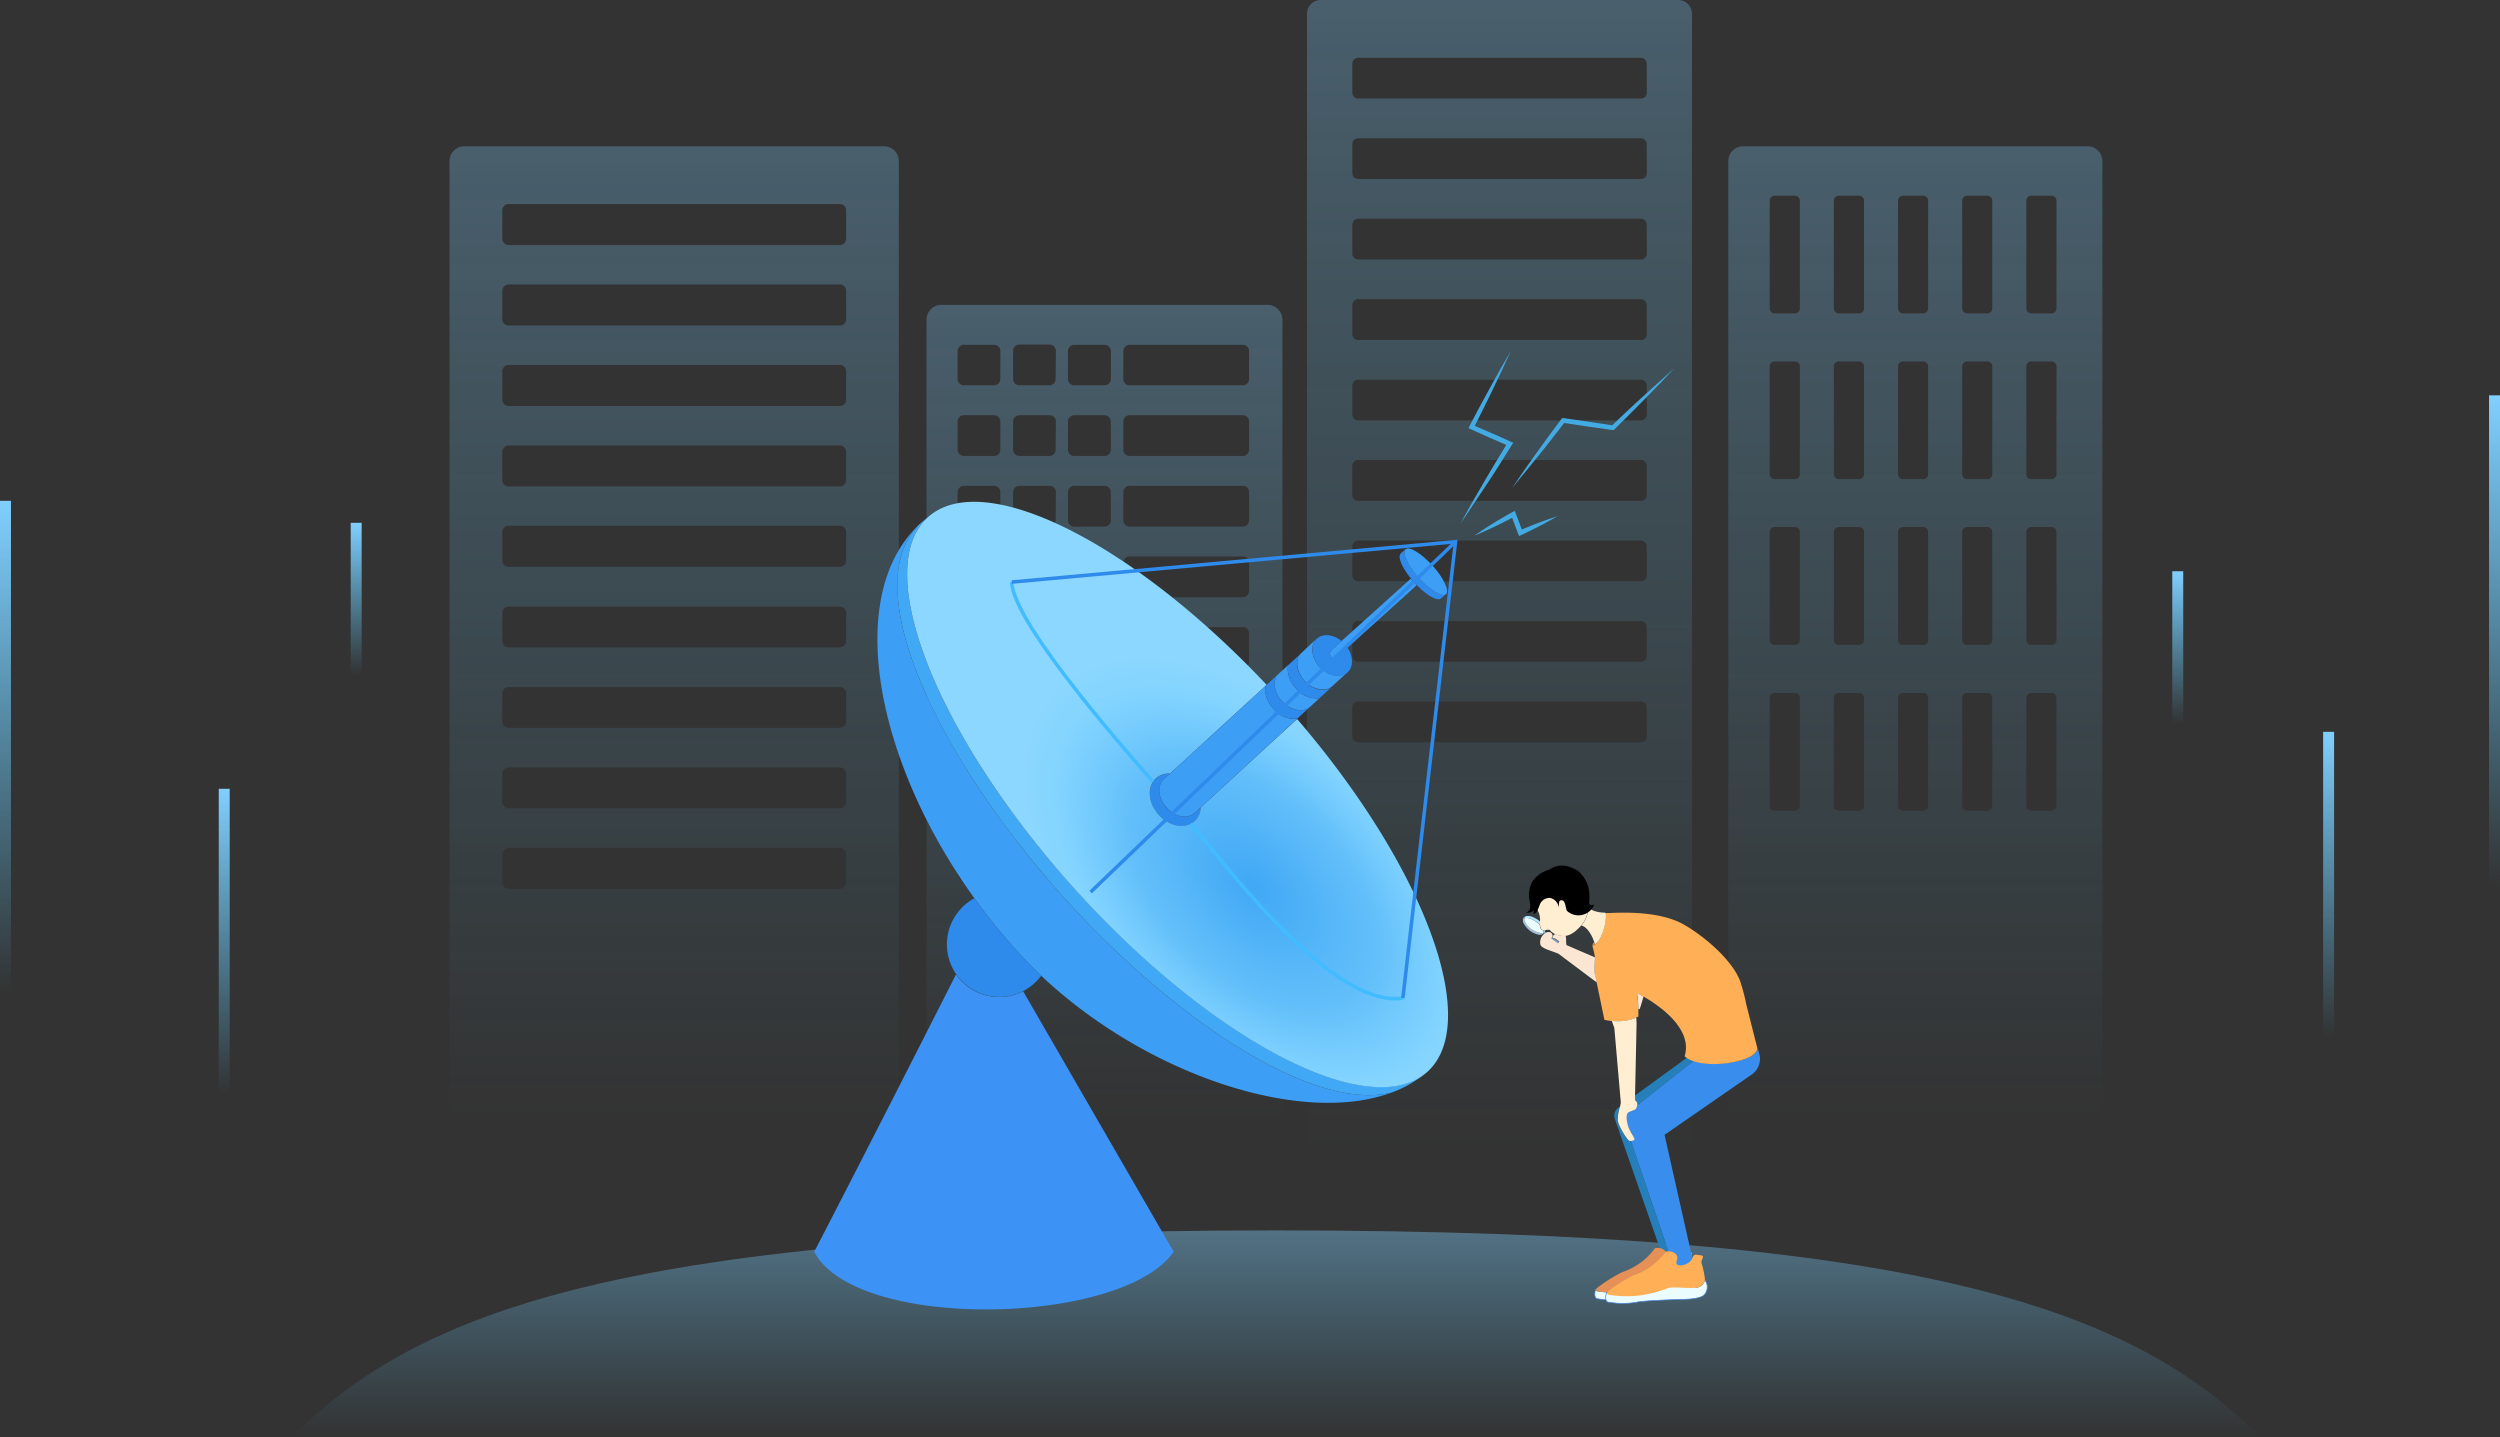 <svg xmlns="http://www.w3.org/2000/svg" xmlns:xlink="http://www.w3.org/1999/xlink" viewBox="0 0 456.01 262.12"><rect x="0" y="0" width="456.01" height="262.12" fill="#333333" stroke="none"/><defs><style>.cls-1,.cls-18,.cls-19,.cls-2,.cls-24,.cls-3,.cls-4,.cls-5,.cls-6{fill:none;stroke-miterlimit:10;}.cls-1,.cls-2,.cls-3,.cls-4,.cls-5,.cls-6{stroke-width:2px;}.cls-1{stroke:url(#未命名的渐变_26);}.cls-2{stroke:url(#未命名的渐变_26-2);}.cls-3{stroke:url(#未命名的渐变_26-3);}.cls-4{stroke:url(#未命名的渐变_26-4);}.cls-5{stroke:url(#未命名的渐变_26-5);}.cls-6{stroke:url(#未命名的渐变_26-6);}.cls-10,.cls-11,.cls-12,.cls-7,.cls-9{opacity:0.4;}.cls-7{fill:url(#未命名的渐变_26-7);}.cls-8{opacity:0.7;}.cls-9{fill:url(#未命名的渐变_26-8);}.cls-10{fill:url(#未命名的渐变_26-9);}.cls-11{fill:url(#未命名的渐变_26-10);}.cls-12{fill:url(#未命名的渐变_26-11);}.cls-13{fill:#2e8aeb;}.cls-14{fill:#3d9ef5;}.cls-15{fill:#3d92f5;}.cls-16{fill:#40a8f5;}.cls-17{fill:url(#未命名的渐变_22);}.cls-18{stroke:#41bcff;}.cls-18,.cls-19{stroke-width:0.65px;}.cls-19{stroke:#2e8aeb;}.cls-20{fill:#43abe4;}.cls-21{fill:#257fba;}.cls-22{fill:#ebfcff;}.cls-23{fill:#e49056;}.cls-24{stroke:#4986d9;stroke-width:0.13px;}.cls-25{fill:#7798b9;}.cls-26{fill:#a4c0d9;}.cls-27{fill:#b0e7ff;}.cls-28{fill:#398eed;}.cls-29{fill:#ffb056;}.cls-30{fill:#ffeed2;}.cls-31{fill:#fae6d2;}</style><linearGradient id="未命名的渐变_26" x1="1" y1="91.35" x2="1" y2="181.12" gradientUnits="userSpaceOnUse"><stop offset="0" stop-color="#81cfff"/><stop offset="1" stop-color="#5ecfff" stop-opacity="0"/></linearGradient><linearGradient id="未命名的渐变_26-2" x1="455.01" y1="72.11" x2="455.01" y2="161.88" xlink:href="#未命名的渐变_26"/><linearGradient id="未命名的渐变_26-3" x1="40.9" y1="143.88" x2="40.9" y2="199.51" xlink:href="#未命名的渐变_26"/><linearGradient id="未命名的渐变_26-4" x1="64.97" y1="95.36" x2="64.97" y2="123.17" xlink:href="#未命名的渐变_26"/><linearGradient id="未命名的渐变_26-5" x1="397.23" y1="104.2" x2="397.23" y2="132.02" xlink:href="#未命名的渐变_26"/><linearGradient id="未命名的渐变_26-6" x1="424.75" y1="133.49" x2="424.75" y2="189.13" xlink:href="#未命名的渐变_26"/><linearGradient id="未命名的渐变_26-7" x1="232.75" y1="224.43" x2="232.75" y2="262.12" xlink:href="#未命名的渐变_26"/><linearGradient id="未命名的渐变_26-8" x1="349.36" y1="26.68" x2="349.36" y2="204.03" xlink:href="#未命名的渐变_26"/><linearGradient id="未命名的渐变_26-9" x1="201.45" y1="55.61" x2="201.45" y2="204.03" xlink:href="#未命名的渐变_26"/><linearGradient id="未命名的渐变_26-10" x1="122.98" y1="26.68" x2="122.98" y2="204.03" xlink:href="#未命名的渐变_26"/><linearGradient id="未命名的渐变_26-11" x1="273.51" y1="0" x2="273.51" y2="209.54" xlink:href="#未命名的渐变_26"/><radialGradient id="未命名的渐变_22" cx="5011.56" cy="147.67" r="51.4" gradientTransform="matrix(0.71, 0.71, 0.42, -0.42, -3391.77, -3334.63)" gradientUnits="userSpaceOnUse"><stop offset="0" stop-color="#40a8f5"/><stop offset="0.53" stop-color="#63bffa"/><stop offset="0.83" stop-color="#82d4ff"/><stop offset="1" stop-color="#8cd7ff"/></radialGradient></defs><title>网络异常</title><g id="图层_2" data-name="图层 2"><g id="图层_1-2" data-name="图层 1"><line class="cls-1" x1="1" y1="91.35" x2="1" y2="181.12"/><line class="cls-2" x1="455.01" y1="72.11" x2="455.01" y2="161.88"/><line class="cls-3" x1="40.9" y1="143.88" x2="40.9" y2="199.51"/><line class="cls-4" x1="64.97" y1="95.36" x2="64.97" y2="123.17"/><line class="cls-5" x1="397.23" y1="104.2" x2="397.23" y2="132.02"/><line class="cls-6" x1="424.75" y1="133.49" x2="424.75" y2="189.13"/><path class="cls-7" d="M412.28,262.12c-23-23-61-37.69-179.53-37.69S76.24,239.1,53.21,262.12Z"/><g class="cls-8"><path class="cls-9" d="M380.66,26.68H318.07a2.71,2.71,0,0,0-2.82,2.59V201.44a2.71,2.71,0,0,0,2.82,2.59h62.59a2.72,2.72,0,0,0,2.82-2.59V29.27A2.72,2.72,0,0,0,380.66,26.68ZM328.3,147a.9.9,0,0,1-.95.87h-3.6a.9.9,0,0,1-.95-.87V127.27a.91.91,0,0,1,.95-.87h3.6a.91.91,0,0,1,.95.87Zm0-30.23a.91.91,0,0,1-.95.87h-3.6a.91.91,0,0,1-.95-.87V97a.91.91,0,0,1,.95-.87h3.6a.91.91,0,0,1,.95.87Zm0-30.24a.91.91,0,0,1-.95.87h-3.6a.91.91,0,0,1-.95-.87V66.8a.91.91,0,0,1,.95-.87h3.6a.91.91,0,0,1,.95.87Zm0-30.24a.91.91,0,0,1-.95.87h-3.6a.91.91,0,0,1-.95-.87V36.56a.91.91,0,0,1,.95-.87h3.6a.91.91,0,0,1,.95.87ZM340,147a.9.9,0,0,1-.94.87h-3.61a.91.91,0,0,1-.95-.87V127.27a.92.92,0,0,1,.95-.87h3.61a.91.91,0,0,1,.94.87Zm0-30.23a.91.91,0,0,1-.94.87h-3.61a.92.92,0,0,1-.95-.87V97a.92.92,0,0,1,.95-.87h3.61A.91.91,0,0,1,340,97Zm0-30.24a.91.91,0,0,1-.94.87h-3.61a.92.92,0,0,1-.95-.87V66.8a.92.92,0,0,1,.95-.87h3.61a.91.91,0,0,1,.94.87Zm0-30.24a.91.91,0,0,1-.94.87h-3.61a.92.92,0,0,1-.95-.87V36.56a.92.92,0,0,1,.95-.87h3.61a.91.91,0,0,1,.94.87ZM351.7,147a.9.9,0,0,1-.94.87h-3.61a.9.9,0,0,1-.94-.87V127.27a.91.91,0,0,1,.94-.87h3.61a.91.91,0,0,1,.94.87Zm0-30.23a.91.91,0,0,1-.94.87h-3.61a.91.91,0,0,1-.94-.87V97a.91.91,0,0,1,.94-.87h3.61a.91.91,0,0,1,.94.87Zm0-30.24a.91.91,0,0,1-.94.87h-3.61a.91.91,0,0,1-.94-.87V66.8a.91.91,0,0,1,.94-.87h3.61a.91.91,0,0,1,.94.87Zm0-30.24a.91.91,0,0,1-.94.87h-3.61a.91.91,0,0,1-.94-.87V36.56a.91.91,0,0,1,.94-.87h3.61a.91.91,0,0,1,.94.87ZM363.4,147a.9.9,0,0,1-.94.87h-3.61a.9.9,0,0,1-.94-.87V127.27a.91.91,0,0,1,.94-.87h3.61a.91.91,0,0,1,.94.87Zm0-30.23a.91.91,0,0,1-.94.87h-3.61a.91.91,0,0,1-.94-.87V97a.91.91,0,0,1,.94-.87h3.61a.91.91,0,0,1,.94.87Zm0-30.24a.91.91,0,0,1-.94.87h-3.61a.91.91,0,0,1-.94-.87V66.8a.91.91,0,0,1,.94-.87h3.61a.91.91,0,0,1,.94.87Zm0-30.24a.91.91,0,0,1-.94.87h-3.61a.91.91,0,0,1-.94-.87V36.56a.91.91,0,0,1,.94-.87h3.61a.91.91,0,0,1,.94.87ZM375.11,147a.91.91,0,0,1-.95.87h-3.61a.9.9,0,0,1-.94-.87V127.27a.91.91,0,0,1,.94-.87h3.61a.92.92,0,0,1,.95.87Zm0-30.23a.92.92,0,0,1-.95.87h-3.61a.91.91,0,0,1-.94-.87V97a.91.91,0,0,1,.94-.87h3.61a.92.92,0,0,1,.95.87Zm0-30.24a.92.92,0,0,1-.95.87h-3.61a.91.91,0,0,1-.94-.87V66.8a.91.91,0,0,1,.94-.87h3.61a.92.92,0,0,1,.95.87Zm0-30.24a.92.92,0,0,1-.95.87h-3.61a.91.91,0,0,1-.94-.87V36.56a.91.91,0,0,1,.94-.87h3.61a.92.92,0,0,1,.95.87Z"/><path class="cls-10" d="M231.1,55.61H171.8A2.71,2.71,0,0,0,169,58.2V201.44A2.71,2.71,0,0,0,171.8,204h59.3a2.71,2.71,0,0,0,2.82-2.59V58.2A2.71,2.71,0,0,0,231.1,55.61ZM182.47,159.37a1.16,1.16,0,0,1-1.2,1.11h-5.4a1.16,1.16,0,0,1-1.2-1.11v-5.22a1.15,1.15,0,0,1,1.2-1.1h5.4a1.15,1.15,0,0,1,1.2,1.1Zm0-12.88a1.15,1.15,0,0,1-1.2,1.1h-5.4a1.15,1.15,0,0,1-1.2-1.1v-5.22a1.16,1.16,0,0,1,1.2-1.11h5.4a1.16,1.16,0,0,1,1.2,1.11Zm0-12.89a1.16,1.16,0,0,1-1.2,1.11h-5.4a1.16,1.16,0,0,1-1.2-1.11v-5.22a1.15,1.15,0,0,1,1.2-1.1h5.4a1.15,1.15,0,0,1,1.2,1.1Zm0-12.88a1.15,1.15,0,0,1-1.2,1.1h-5.4a1.15,1.15,0,0,1-1.2-1.1V115.5a1.16,1.16,0,0,1,1.2-1.11h5.4a1.16,1.16,0,0,1,1.2,1.11Zm0-12.89a1.16,1.16,0,0,1-1.2,1.11h-5.4a1.16,1.16,0,0,1-1.2-1.11v-5.21a1.15,1.15,0,0,1,1.2-1.11h5.4a1.15,1.15,0,0,1,1.2,1.11Zm0-12.88a1.15,1.15,0,0,1-1.2,1.1h-5.4a1.15,1.15,0,0,1-1.2-1.1V89.73a1.16,1.16,0,0,1,1.2-1.11h5.4a1.16,1.16,0,0,1,1.2,1.11Zm0-12.89a1.16,1.16,0,0,1-1.2,1.11h-5.4a1.16,1.16,0,0,1-1.2-1.11V76.85a1.15,1.15,0,0,1,1.2-1.11h5.4a1.15,1.15,0,0,1,1.2,1.11Zm0-12.88a1.15,1.15,0,0,1-1.2,1.1h-5.4a1.15,1.15,0,0,1-1.2-1.1V64a1.16,1.16,0,0,1,1.2-1.11h5.4a1.16,1.16,0,0,1,1.2,1.11Zm10.08,90.19a1.16,1.16,0,0,1-1.2,1.11H186a1.16,1.16,0,0,1-1.21-1.11v-5.22a1.16,1.16,0,0,1,1.21-1.1h5.4a1.15,1.15,0,0,1,1.2,1.1Zm0-12.88a1.15,1.15,0,0,1-1.2,1.1H186a1.16,1.16,0,0,1-1.21-1.1v-5.22a1.16,1.16,0,0,1,1.21-1.11h5.4a1.16,1.16,0,0,1,1.2,1.11Zm0-12.89a1.16,1.16,0,0,1-1.2,1.11H186a1.16,1.16,0,0,1-1.21-1.11v-5.22a1.16,1.16,0,0,1,1.21-1.1h5.4a1.15,1.15,0,0,1,1.2,1.1Zm0-12.88a1.15,1.15,0,0,1-1.2,1.1H186a1.16,1.16,0,0,1-1.21-1.1V115.5a1.16,1.16,0,0,1,1.21-1.11h5.4a1.16,1.16,0,0,1,1.2,1.11Zm0-12.89a1.16,1.16,0,0,1-1.2,1.11H186a1.16,1.16,0,0,1-1.21-1.11v-5.21a1.16,1.16,0,0,1,1.21-1.11h5.4a1.15,1.15,0,0,1,1.2,1.11Zm0-12.88a1.15,1.15,0,0,1-1.2,1.1H186a1.16,1.16,0,0,1-1.21-1.1V89.73A1.16,1.16,0,0,1,186,88.62h5.4a1.16,1.16,0,0,1,1.2,1.11Zm0-12.89a1.16,1.16,0,0,1-1.2,1.11H186a1.16,1.16,0,0,1-1.21-1.11V76.85A1.16,1.16,0,0,1,186,75.74h5.4a1.15,1.15,0,0,1,1.2,1.11Zm0-12.88a1.15,1.15,0,0,1-1.2,1.1H186a1.16,1.16,0,0,1-1.21-1.1V64A1.16,1.16,0,0,1,186,62.85h5.4a1.16,1.16,0,0,1,1.2,1.11Zm10.08,90.19a1.16,1.16,0,0,1-1.21,1.11H196a1.16,1.16,0,0,1-1.2-1.11v-5.22a1.15,1.15,0,0,1,1.2-1.1h5.4a1.16,1.16,0,0,1,1.21,1.1Zm0-12.88a1.16,1.16,0,0,1-1.21,1.1H196a1.15,1.15,0,0,1-1.2-1.1v-5.22a1.16,1.16,0,0,1,1.2-1.11h5.4a1.16,1.16,0,0,1,1.21,1.11Zm0-12.89a1.16,1.16,0,0,1-1.21,1.11H196a1.16,1.16,0,0,1-1.2-1.11v-5.22a1.15,1.15,0,0,1,1.2-1.1h5.4a1.16,1.16,0,0,1,1.21,1.1Zm0-12.88a1.16,1.16,0,0,1-1.21,1.1H196a1.15,1.15,0,0,1-1.2-1.1V115.5a1.16,1.16,0,0,1,1.2-1.11h5.4a1.16,1.16,0,0,1,1.21,1.11Zm0-12.89a1.16,1.16,0,0,1-1.21,1.11H196a1.16,1.16,0,0,1-1.2-1.11v-5.21a1.15,1.15,0,0,1,1.2-1.11h5.4a1.16,1.16,0,0,1,1.21,1.11Zm0-12.88a1.16,1.16,0,0,1-1.21,1.1H196a1.15,1.15,0,0,1-1.2-1.1V89.73a1.16,1.16,0,0,1,1.2-1.11h5.4a1.16,1.16,0,0,1,1.21,1.11Zm0-12.89a1.16,1.16,0,0,1-1.21,1.11H196a1.16,1.16,0,0,1-1.2-1.11V76.85a1.15,1.15,0,0,1,1.2-1.11h5.4a1.16,1.16,0,0,1,1.21,1.11Zm0-12.88a1.16,1.16,0,0,1-1.21,1.1H196a1.15,1.15,0,0,1-1.2-1.1V64a1.16,1.16,0,0,1,1.2-1.11h5.4A1.16,1.16,0,0,1,202.63,64Zm25.21,90.19a1.16,1.16,0,0,1-1.2,1.11H206.1a1.16,1.16,0,0,1-1.2-1.11v-5.22a1.15,1.15,0,0,1,1.2-1.1h20.54a1.15,1.15,0,0,1,1.2,1.1Zm0-12.88a1.15,1.15,0,0,1-1.2,1.1H206.1a1.15,1.15,0,0,1-1.2-1.1v-5.22a1.16,1.16,0,0,1,1.2-1.11h20.54a1.16,1.16,0,0,1,1.2,1.11Zm0-12.89a1.16,1.16,0,0,1-1.2,1.11H206.1a1.16,1.16,0,0,1-1.2-1.11v-5.22a1.15,1.15,0,0,1,1.2-1.1h20.54a1.15,1.15,0,0,1,1.2,1.1Zm0-12.88a1.15,1.15,0,0,1-1.2,1.1H206.1a1.15,1.15,0,0,1-1.2-1.1V115.5a1.16,1.16,0,0,1,1.2-1.11h20.54a1.16,1.16,0,0,1,1.2,1.11Zm0-12.89a1.16,1.16,0,0,1-1.2,1.11H206.1a1.16,1.16,0,0,1-1.2-1.11v-5.21a1.15,1.15,0,0,1,1.2-1.11h20.54a1.15,1.15,0,0,1,1.2,1.11Zm0-12.88a1.15,1.15,0,0,1-1.2,1.1H206.1a1.15,1.15,0,0,1-1.2-1.1V89.73a1.16,1.16,0,0,1,1.2-1.11h20.54a1.16,1.16,0,0,1,1.2,1.11Zm0-12.89a1.16,1.16,0,0,1-1.2,1.11H206.1a1.16,1.16,0,0,1-1.2-1.11V76.85a1.15,1.15,0,0,1,1.2-1.11h20.54a1.15,1.15,0,0,1,1.2,1.11Zm0-12.88a1.15,1.15,0,0,1-1.2,1.1H206.1a1.15,1.15,0,0,1-1.2-1.1V64a1.16,1.16,0,0,1,1.2-1.11h20.54a1.16,1.16,0,0,1,1.2,1.11Z"/><path class="cls-11" d="M161.13,26.68H84.83A2.71,2.71,0,0,0,82,29.27V201.44A2.71,2.71,0,0,0,84.83,204h76.3a2.71,2.71,0,0,0,2.82-2.59V29.27A2.71,2.71,0,0,0,161.13,26.68ZM154.34,161a1.16,1.16,0,0,1-1.2,1.11H92.83A1.16,1.16,0,0,1,91.62,161v-5.21a1.16,1.16,0,0,1,1.21-1.11h60.31a1.15,1.15,0,0,1,1.2,1.11Zm0-14.67a1.15,1.15,0,0,1-1.2,1.1H92.83a1.16,1.16,0,0,1-1.21-1.1v-5.22A1.16,1.16,0,0,1,92.83,140h60.31a1.16,1.16,0,0,1,1.2,1.11Zm0-14.68a1.16,1.16,0,0,1-1.2,1.11H92.83a1.16,1.16,0,0,1-1.21-1.11v-5.22a1.16,1.16,0,0,1,1.21-1.1h60.31a1.15,1.15,0,0,1,1.2,1.1Zm0-14.68a1.16,1.16,0,0,1-1.2,1.11H92.83a1.16,1.16,0,0,1-1.21-1.11v-5.21a1.16,1.16,0,0,1,1.21-1.11h60.31a1.15,1.15,0,0,1,1.2,1.11Zm0-14.67a1.15,1.15,0,0,1-1.2,1.1H92.83a1.16,1.16,0,0,1-1.21-1.1V97a1.16,1.16,0,0,1,1.21-1.11h60.31a1.16,1.16,0,0,1,1.2,1.11Zm0-14.68a1.16,1.16,0,0,1-1.2,1.11H92.83a1.16,1.16,0,0,1-1.21-1.11V82.35a1.16,1.16,0,0,1,1.21-1.1h60.31a1.15,1.15,0,0,1,1.2,1.1Zm0-14.68a1.16,1.16,0,0,1-1.2,1.11H92.83a1.16,1.16,0,0,1-1.21-1.11V67.68a1.16,1.16,0,0,1,1.21-1.11h60.31a1.15,1.15,0,0,1,1.2,1.11Zm0-14.67a1.15,1.15,0,0,1-1.2,1.1H92.83a1.16,1.16,0,0,1-1.21-1.1V53a1.16,1.16,0,0,1,1.21-1.11h60.31a1.16,1.16,0,0,1,1.2,1.11Zm0-14.68a1.16,1.16,0,0,1-1.2,1.11H92.83a1.16,1.16,0,0,1-1.21-1.11V38.32a1.16,1.16,0,0,1,1.21-1.1h60.31a1.15,1.15,0,0,1,1.2,1.1Z"/><path class="cls-12" d="M306.21,0H240.82a2.51,2.51,0,0,0-2.42,2.59V206.94a2.51,2.51,0,0,0,2.42,2.6h65.39a2.51,2.51,0,0,0,2.41-2.6V2.59A2.51,2.51,0,0,0,306.21,0Zm-5.82,134.28a1.06,1.06,0,0,1-1,1.1H247.67a1.06,1.06,0,0,1-1-1.1v-5.22a1.07,1.07,0,0,1,1-1.11h51.69a1.07,1.07,0,0,1,1,1.11Zm0-14.68a1.07,1.07,0,0,1-1,1.11H247.67a1.07,1.07,0,0,1-1-1.11v-5.22a1.06,1.06,0,0,1,1-1.1h51.69a1.06,1.06,0,0,1,1,1.1Zm0-14.68a1.07,1.07,0,0,1-1,1.11H247.67a1.07,1.07,0,0,1-1-1.11V99.71a1.07,1.07,0,0,1,1-1.11h51.69a1.07,1.07,0,0,1,1,1.11Zm0-14.67a1.06,1.06,0,0,1-1,1.1H247.67a1.06,1.06,0,0,1-1-1.1V85a1.07,1.07,0,0,1,1-1.11h51.69a1.07,1.07,0,0,1,1,1.11Zm0-14.68a1.07,1.07,0,0,1-1,1.11H247.67a1.07,1.07,0,0,1-1-1.11V70.35a1.06,1.06,0,0,1,1-1.1h51.69a1.06,1.06,0,0,1,1,1.1Zm0-14.68a1.07,1.07,0,0,1-1,1.11H247.67a1.07,1.07,0,0,1-1-1.11V55.68a1.07,1.07,0,0,1,1-1.11h51.69a1.07,1.07,0,0,1,1,1.11Zm0-14.67a1.06,1.06,0,0,1-1,1.1H247.67a1.06,1.06,0,0,1-1-1.1V41a1.07,1.07,0,0,1,1-1.11h51.69a1.07,1.07,0,0,1,1,1.11Zm0-14.68a1.07,1.07,0,0,1-1,1.11H247.67a1.07,1.07,0,0,1-1-1.11V26.32a1.06,1.06,0,0,1,1-1.1h51.69a1.06,1.06,0,0,1,1,1.1Zm0-14.68a1.07,1.07,0,0,1-1,1.11H247.67a1.07,1.07,0,0,1-1-1.11V11.65a1.07,1.07,0,0,1,1-1.11h51.69a1.07,1.07,0,0,1,1,1.11Z"/></g><path class="cls-13" d="M210.85,142c-1.67,1.5-1.45,4.47.49,6.63s4.87,2.69,6.54,1.18a3.46,3.46,0,0,0,1.12-2.5l-1.14,1c-1.27,1.15-3.56.7-5.09-1s-1.75-4-.47-5.17l1.11-1A3.46,3.46,0,0,0,210.85,142Z"/><path class="cls-14" d="M243,118.45l1.68-1.51,12.66-11.39c.17.21.36.43.55.64a6.85,6.85,0,0,0,.52.55L245.8,118.13l-1.68,1.52c-.59.52-1,.43-1.31.11S242.46,119,243,118.45Z"/><path class="cls-13" d="M257.38,105.55c.17.21.36.43.55.64a6.85,6.85,0,0,0,.52.55c1.87,1.92,3.78,3,4.41,2.4l.88-.78c-.69.62-2.9-.7-4.93-3s-3.12-4.59-2.43-5.22l-.87.8C254.88,101.55,255.71,103.51,257.38,105.55Z"/><path class="cls-15" d="M174.38,177.73s-14.33,28.33-25.86,50.59c7.53,14.56,56.26,13.5,65.56,0-10.4-18-27.46-47.52-27.46-47.52a9.44,9.44,0,0,1-4.37,1.06A9.55,9.55,0,0,1,174.38,177.73Z"/><path class="cls-14" d="M193.91,163.56c-22.27-24.75-37.51-55.72-26.64-67.49-13.13,13-7.6,42.69,10.46,67.77a107.6,107.6,0,0,0,7.7,9.55c1.43,1.59,2.94,3.12,4.5,4.6,19.2,18.08,47.36,27.37,63.78,21.34C239.17,202.74,213.75,185.63,193.91,163.56Z"/><path class="cls-16" d="M167.27,96.07c-10.87,11.77,4.37,42.74,26.64,67.49,19.84,22.07,45.26,39.18,59.8,35.77a20.53,20.53,0,0,0,6.12-3.42c-10.87,8.47-39.21-6.49-63.95-33.95-25.16-27.93-37.08-58.2-26.62-67.62A19.69,19.69,0,0,0,167.31,96Z"/><path class="cls-17" d="M230.8,125.14l.24-.22c-24.49-26-51.7-39.66-61.78-30.58C158.8,103.76,170.72,134,195.88,162c24.74,27.46,53.08,42.42,63.95,33.95l.53-.44c10-9.05-.57-37.37-23.76-64.36L219,147.28a3.46,3.46,0,0,1-1.12,2.5c-1.67,1.51-4.6,1-6.54-1.18s-2.16-5.13-.49-6.63a3.46,3.46,0,0,1,2.56-.85Z"/><path class="cls-13" d="M177.73,163.84a9.58,9.58,0,0,0,4.52,18,9.44,9.44,0,0,0,4.37-1.06,9.76,9.76,0,0,0,3.31-2.81c-1.56-1.48-3.07-3-4.5-4.6A107.6,107.6,0,0,1,177.73,163.84Z"/><path class="cls-14" d="M213.41,141.12l-1.11,1c-1.28,1.15-1.07,3.46.47,5.17s3.82,2.16,5.09,1l1.14-1,17.6-16.17-.06-.07-.06.05a4.91,4.91,0,0,1-4.22-1.84,5.14,5.14,0,0,1-1.46-4.11Z"/><path class="cls-14" d="M232.92,123.19c-.78,1.23-.45,3.18.89,4.67,1.53,1.7,3.88,2.22,5.15,1.07l1.69-1.55a4.88,4.88,0,0,1-4.27-1.84,5,5,0,0,1-1.44-4.2Z"/><path class="cls-13" d="M230.8,125.14l.24-.22,1.88-1.73c-.78,1.23-.45,3.18.89,4.67,1.53,1.7,3.88,2.22,5.15,1.07l-2.36,2.18-.06-.07-.06.05a4.91,4.91,0,0,1-4.22-1.84A5.14,5.14,0,0,1,230.8,125.14Z"/><path class="cls-13" d="M234.94,121.34a5,5,0,0,0,1.44,4.2,4.88,4.88,0,0,0,4.27,1.84l2.39-2.19,0,0c-1.28,1.14-3.56.7-5.1-1s-1.69-3.65-.75-4.86Z"/><path class="cls-14" d="M237.17,119.29c-.94,1.21-.66,3.29.75,4.86s3.82,2.15,5.1,1l0,0,2.75-2.52c-1.28,1.15-3.56.69-5.1-1s-1.75-4-.47-5.18Z"/><path class="cls-13" d="M240.22,116.48c-1.28,1.16-1.06,3.47.47,5.18s3.82,2.16,5.1,1c1.11-1,1.09-2.93,0-4.54l-1.68,1.52c-.59.52-1,.43-1.31.11s-.35-.77.23-1.31l1.68-1.51C243.24,115.71,241.34,115.47,240.22,116.48Z"/><path class="cls-14" d="M256.38,100.19c-.69.63.4,3,2.43,5.22s4.24,3.57,4.93,3-.39-3-2.42-5.22S257.08,99.57,256.38,100.19Z"/><path class="cls-18" d="M255.89,182.05c-13.3,2.15-34.34-27-38.69-31.8"/><path class="cls-18" d="M210.31,142.6c-2.64-3.07-25.57-28.64-25.77-36.43"/><polyline class="cls-19" points="184.54 106.17 265.49 98.81 255.89 182.05"/><line class="cls-19" x1="265.49" y1="98.81" x2="198.94" y2="162.71"/><path class="cls-20" d="M275.58,64c-1.07,2.38-2.17,4.75-3.31,7.09s-2.29,4.69-3.47,7l-.2-.58,3.48,1.5c1.17.5,2.32,1,3.47,1.55l.47.2-.27.42c-1.53,2.42-3,4.86-4.62,7.25s-3.15,4.79-4.79,7.14q2.06-3.78,4.25-7.47c1.43-2.49,2.94-4.92,4.42-7.37l.19.62c-1.16-.5-2.33-1-3.48-1.51l-3.46-1.56-.41-.18.2-.4q1.8-3.46,3.69-6.89C273,68.53,274.27,66.25,275.58,64Z"/><path class="cls-20" d="M284.07,94.17c-2.13,1.25-4.33,2.36-6.56,3.41l-.42.19-.18-.44c-.43-1.12-.86-2.23-1.26-3.36l.63.24c-2.39,1.26-4.82,2.46-7.35,3.49a81,81,0,0,1,6.92-4.28l.44-.24.19.48c.44,1.11.85,2.24,1.26,3.36l-.59-.25C279.42,95.81,281.71,94.92,284.07,94.17Z"/><path class="cls-20" d="M305.45,67.12c-1.78,1.91-3.58,3.8-5.42,5.65s-3.67,3.71-5.53,5.53l-.15.14-.21,0c-3-.42-6.06-.84-9.08-1.32l.41-.17c-1.57,2-3.12,4.07-4.75,6.06s-3.23,4-4.9,6c1.42-2.14,2.9-4.24,4.4-6.33s3-4.14,4.56-6.21l.15-.2.26,0c3,.4,6.05.87,9.07,1.34l-.35.12q2.82-2.72,5.71-5.35T305.45,67.12Z"/><path class="cls-21" d="M295.06,204.43c.14,1,1.8,3.66,2.17,3.68h.24l7.37,21.6-1.21.49-9.08-26.11a1.8,1.8,0,0,1,.65-2.05l.27-.2A8,8,0,0,0,295.06,204.43Z"/><path class="cls-22" d="M291.21,235c-.37.45-.46,1.54,0,1.86a15.09,15.09,0,0,0,5.27.06c.95-.29,7.33-.51,8-.52s3.9,0,4.51-1a2.09,2.09,0,0,0,0-2.51,1.75,1.75,0,0,1-1.68,1.38c-1.3.14-3.7-.18-4.68,0s-4.76,2.24-11,1.31C291.23,235.59,291,235.32,291.21,235Z"/><path class="cls-23" d="M291.21,235c-.17.29,0,.56.41.58,6.2.93,10-1.15,11-1.31s3.38.16,4.68,0a1.75,1.75,0,0,0,1.68-1.38,1.47,1.47,0,0,0,0-.36,16.38,16.38,0,0,0-.6-2.74c-.13-.54.35-.94.23-1.23s-.41-.15-1.06-.3-.68.33-1,.91a2.51,2.51,0,0,1-2.23,1c-.86-.12-.42-.73-.35-1.4,0-.45-.43-.9-1.06-1.08a2.07,2.07,0,0,0-1.05,0,12.11,12.11,0,0,1-5.93,4.34A27.55,27.55,0,0,0,291.21,235Z"/><path class="cls-24" d="M291.21,235c-.37.45-.46,1.54,0,1.86a15.09,15.09,0,0,0,5.27.06c.95-.29,7.33-.51,8-.52s3.9,0,4.51-1a2.09,2.09,0,0,0,0-2.51"/><path class="cls-25" d="M283.2,171c0,.29.2.31.44.27h0l.79.57-.24.33-1.21-.89a2.39,2.39,0,0,0,.17-.37l.05,0Z"/><path class="cls-25" d="M281.79,169.92l.34.24a1.68,1.68,0,0,0-.37.2l-.16-.12A1,1,0,0,0,281.79,169.92Z"/><path class="cls-26" d="M278.07,167.57c0,.84,1.14,2.43,3.48,2.71a1.13,1.13,0,0,1-1.14.15,4.08,4.08,0,0,1-2.61-2.24c-.09-.52.07-.93.48-1.07A.49.49,0,0,0,278.07,167.57Z"/><path class="cls-27" d="M279.56,167.27a4.48,4.48,0,0,1,1.35.83,5.51,5.51,0,0,0,0,.57,5.06,5.06,0,0,0-1.36-.94c-.62-.32-1.17-.38-1.46-.16h0a.49.49,0,0,1,.21-.45A1.93,1.93,0,0,1,279.56,167.27Z"/><path class="cls-22" d="M281.52,169.71a1.54,1.54,0,0,1,0,.57h0c-2.34-.28-3.47-1.87-3.48-2.71h0c.29-.22.84-.16,1.46.16a5.06,5.06,0,0,1,1.36.94,1.5,1.5,0,0,0,.2.75A.6.6,0,0,0,281.52,169.71Z"/><path class="cls-21" d="M308.94,193.5l-10.31,8.14a.84.84,0,0,0-.4-.94v-.88l9.49-6.91A4.87,4.87,0,0,0,308.94,193.5Z"/><path class="cls-28" d="M308.94,193.5c4.18,1.47,12.26-.28,11.63-2.56h0l.33,1.29a3.44,3.44,0,0,1-1.36,3.75L303.62,207,309,230.91,305.62,232l-.78-2.29-7.37-21.6a1,1,0,0,0,.62-.2c.21-.18-.58-1.19-1-2.12s-.65-2.57-.06-2.89,1.25-.38,1.39-.75a2.73,2.73,0,0,0,.19-.51Z"/><path class="cls-29" d="M299.79,181.78c-.71-.41-1.18-.64-1.18-.64s.18,1.31.23,3c0,.4,0,.84,0,1.27a4.64,4.64,0,0,1-.44.23,8.52,8.52,0,0,1-4.46.59,9.82,9.82,0,0,1-1.29-.21l-1.39-6.7-.22-1a3.36,3.36,0,0,1-.2-1.22c0-.81,0-1.2.08-2.39,0-.07,0-.15,0-.22-.09-.46-.23-1.14-.48-2a1.49,1.49,0,0,0,.44-.17c1.62-1,2.34-5.42,1.87-5.78h0c.24,0,.5,0,.76,0,1.87-.07,9.18-.51,13.76,2.18s9.37,7.27,10.31,10.79a30.22,30.22,0,0,1,.92,3.59l2,7.9h0c.63,2.28-7.45,4-11.63,2.56a4.87,4.87,0,0,1-1.21-.59,2.79,2.79,0,0,1-.38-.3C308.84,187.59,302.51,183.34,299.79,181.78Z"/><path class="cls-30" d="M298.24,199.82v.88a.84.84,0,0,1,.4.94,2.73,2.73,0,0,1-.19.51c-.14.37-.8.42-1.39.75s-.33,1.95.06,2.89,1.19,1.94,1,2.12a1,1,0,0,1-.62.2h-.24c-.37,0-2-2.64-2.17-3.68a8,8,0,0,1,.41-2.59,5,5,0,0,0,.14-.76l-1.18-13.58-.47-1.3a8.52,8.52,0,0,0,4.46-.59,10.75,10.75,0,0,1,.06,1.5Z"/><path class="cls-31" d="M299.79,181.78l-.55,1.84c-.14.33-.09.48-.4.49,0-1.66-.23-3-.23-3S299.08,181.37,299.79,181.78Z"/><path class="cls-31" d="M291.06,178.25a3.36,3.36,0,0,1-.2-1.22c0-.81,0-1.2.08-2.39l-5.2-2.25c-.15-.64,0-1.29-.17-1.7a3.53,3.53,0,0,1-1.86-.31.74.74,0,0,0-.51.52h0v0h0v0c0,.29.2.31.44.27h0l.79.57-.24.33-1.21-.89a2.39,2.39,0,0,0,.17-.37.5.5,0,0,0-.07-.51.76.76,0,0,0-.95-.22,1.68,1.68,0,0,0-.37.2l-.13.09a2,2,0,0,0-.68,1.8c.06.83,1.95,1.21,3.31,1.79l7,5.25h0Z"/><path class="cls-30" d="M289.7,165.36a5.5,5.5,0,0,0-1.08-3c-1.77-2.5-4.85-3.37-6.88-1.93a4.67,4.67,0,0,0-1.33,5.5,3.77,3.77,0,0,1,.5,2.15,5.51,5.51,0,0,0,0,.57,1.5,1.5,0,0,0,.2.75.6.6,0,0,0,.42.29.93.93,0,0,0,.33,0,1.23,1.23,0,0,1,.81-.07,3.24,3.24,0,0,0,1,.78,3.53,3.53,0,0,0,1.86.31,2.7,2.7,0,0,0,.69-.18,4.43,4.43,0,0,0,1.32-.84l.4-.37a4.81,4.81,0,0,0,.44-.47,5.15,5.15,0,0,0,1.28-3A4.34,4.34,0,0,0,289.7,165.36Z"/><path class="cls-30" d="M289.71,165.36c.39.71,1.56,1.08,3.08,1.12h0c.47.36-.25,4.81-1.87,5.78,0-.14-.08-.28-.13-.42-.5-1.56-1.53-2.95-2.37-3a5.15,5.15,0,0,0,1.28-3,4.34,4.34,0,0,0,0-.51Z"/><path class="cls-23" d="M290.79,171.85a.74.74,0,0,0-.31.59,1,1,0,0,0,.44-.17Z"/><path class="cls-22" d="M293.2,235.62c-.37.45-.47,1.54,0,1.86a15.16,15.16,0,0,0,5.28.06c.95-.29,7.33-.51,8-.52s3.9,0,4.51-1a2.09,2.09,0,0,0,0-2.51,1.75,1.75,0,0,1-1.68,1.38c-1.3.14-3.7-.18-4.68,0s-4.76,2.24-11,1.31C293.21,236.18,293,235.91,293.2,235.62Z"/><path class="cls-29" d="M293.2,235.62c-.17.29,0,.56.41.58,6.2.93,10-1.15,11-1.31s3.38.16,4.68,0a1.75,1.75,0,0,0,1.68-1.38,1.47,1.47,0,0,0,0-.36,16.38,16.38,0,0,0-.6-2.74c-.13-.54.35-.94.23-1.23s-.41-.15-1.06-.3-.68.33-1,.91a2.51,2.51,0,0,1-2.23,1c-.86-.12-.42-.72-.35-1.4,0-.45-.43-.9-1.06-1.08a2.07,2.07,0,0,0-1.05,0,12.11,12.11,0,0,1-5.93,4.34A27.55,27.55,0,0,0,293.2,235.62Z"/><path class="cls-24" d="M293.2,235.62c-.37.45-.47,1.54,0,1.86a15.16,15.16,0,0,0,5.28.06c.95-.29,7.33-.51,8-.52s3.9,0,4.51-1a2.09,2.09,0,0,0,0-2.51"/><path d="M278.31,166.43a1.61,1.61,0,0,0,1.45-.37c.07.27,0,.62-.15.65.51,0,.76-.34,1.2-1.55a1.92,1.92,0,0,1,1.89-1.38,2,2,0,0,1,1.62,1.81c.06-1.08,0-1.47.65-1.36s.57,1.75.95,2a3.09,3.09,0,0,0,4.87-1.22c-.77.21-.93,0-.92-.46a8.17,8.17,0,0,0-.14-2.71,6,6,0,0,0-1.91-3c-1-.59-3.11-1.7-5.21-.21a5.6,5.6,0,0,0-3.05,2.07,5.3,5.3,0,0,0-.66,3C279.09,164.59,279.5,166.24,278.31,166.43Z"/><path class="cls-27" d="M281.55,170.28a.85.85,0,0,0,.24-.36c0-.19,0-.23,0-.23a1.15,1.15,0,0,1-.24,0A1.45,1.45,0,0,1,281.55,170.28Z"/></g></g></svg>